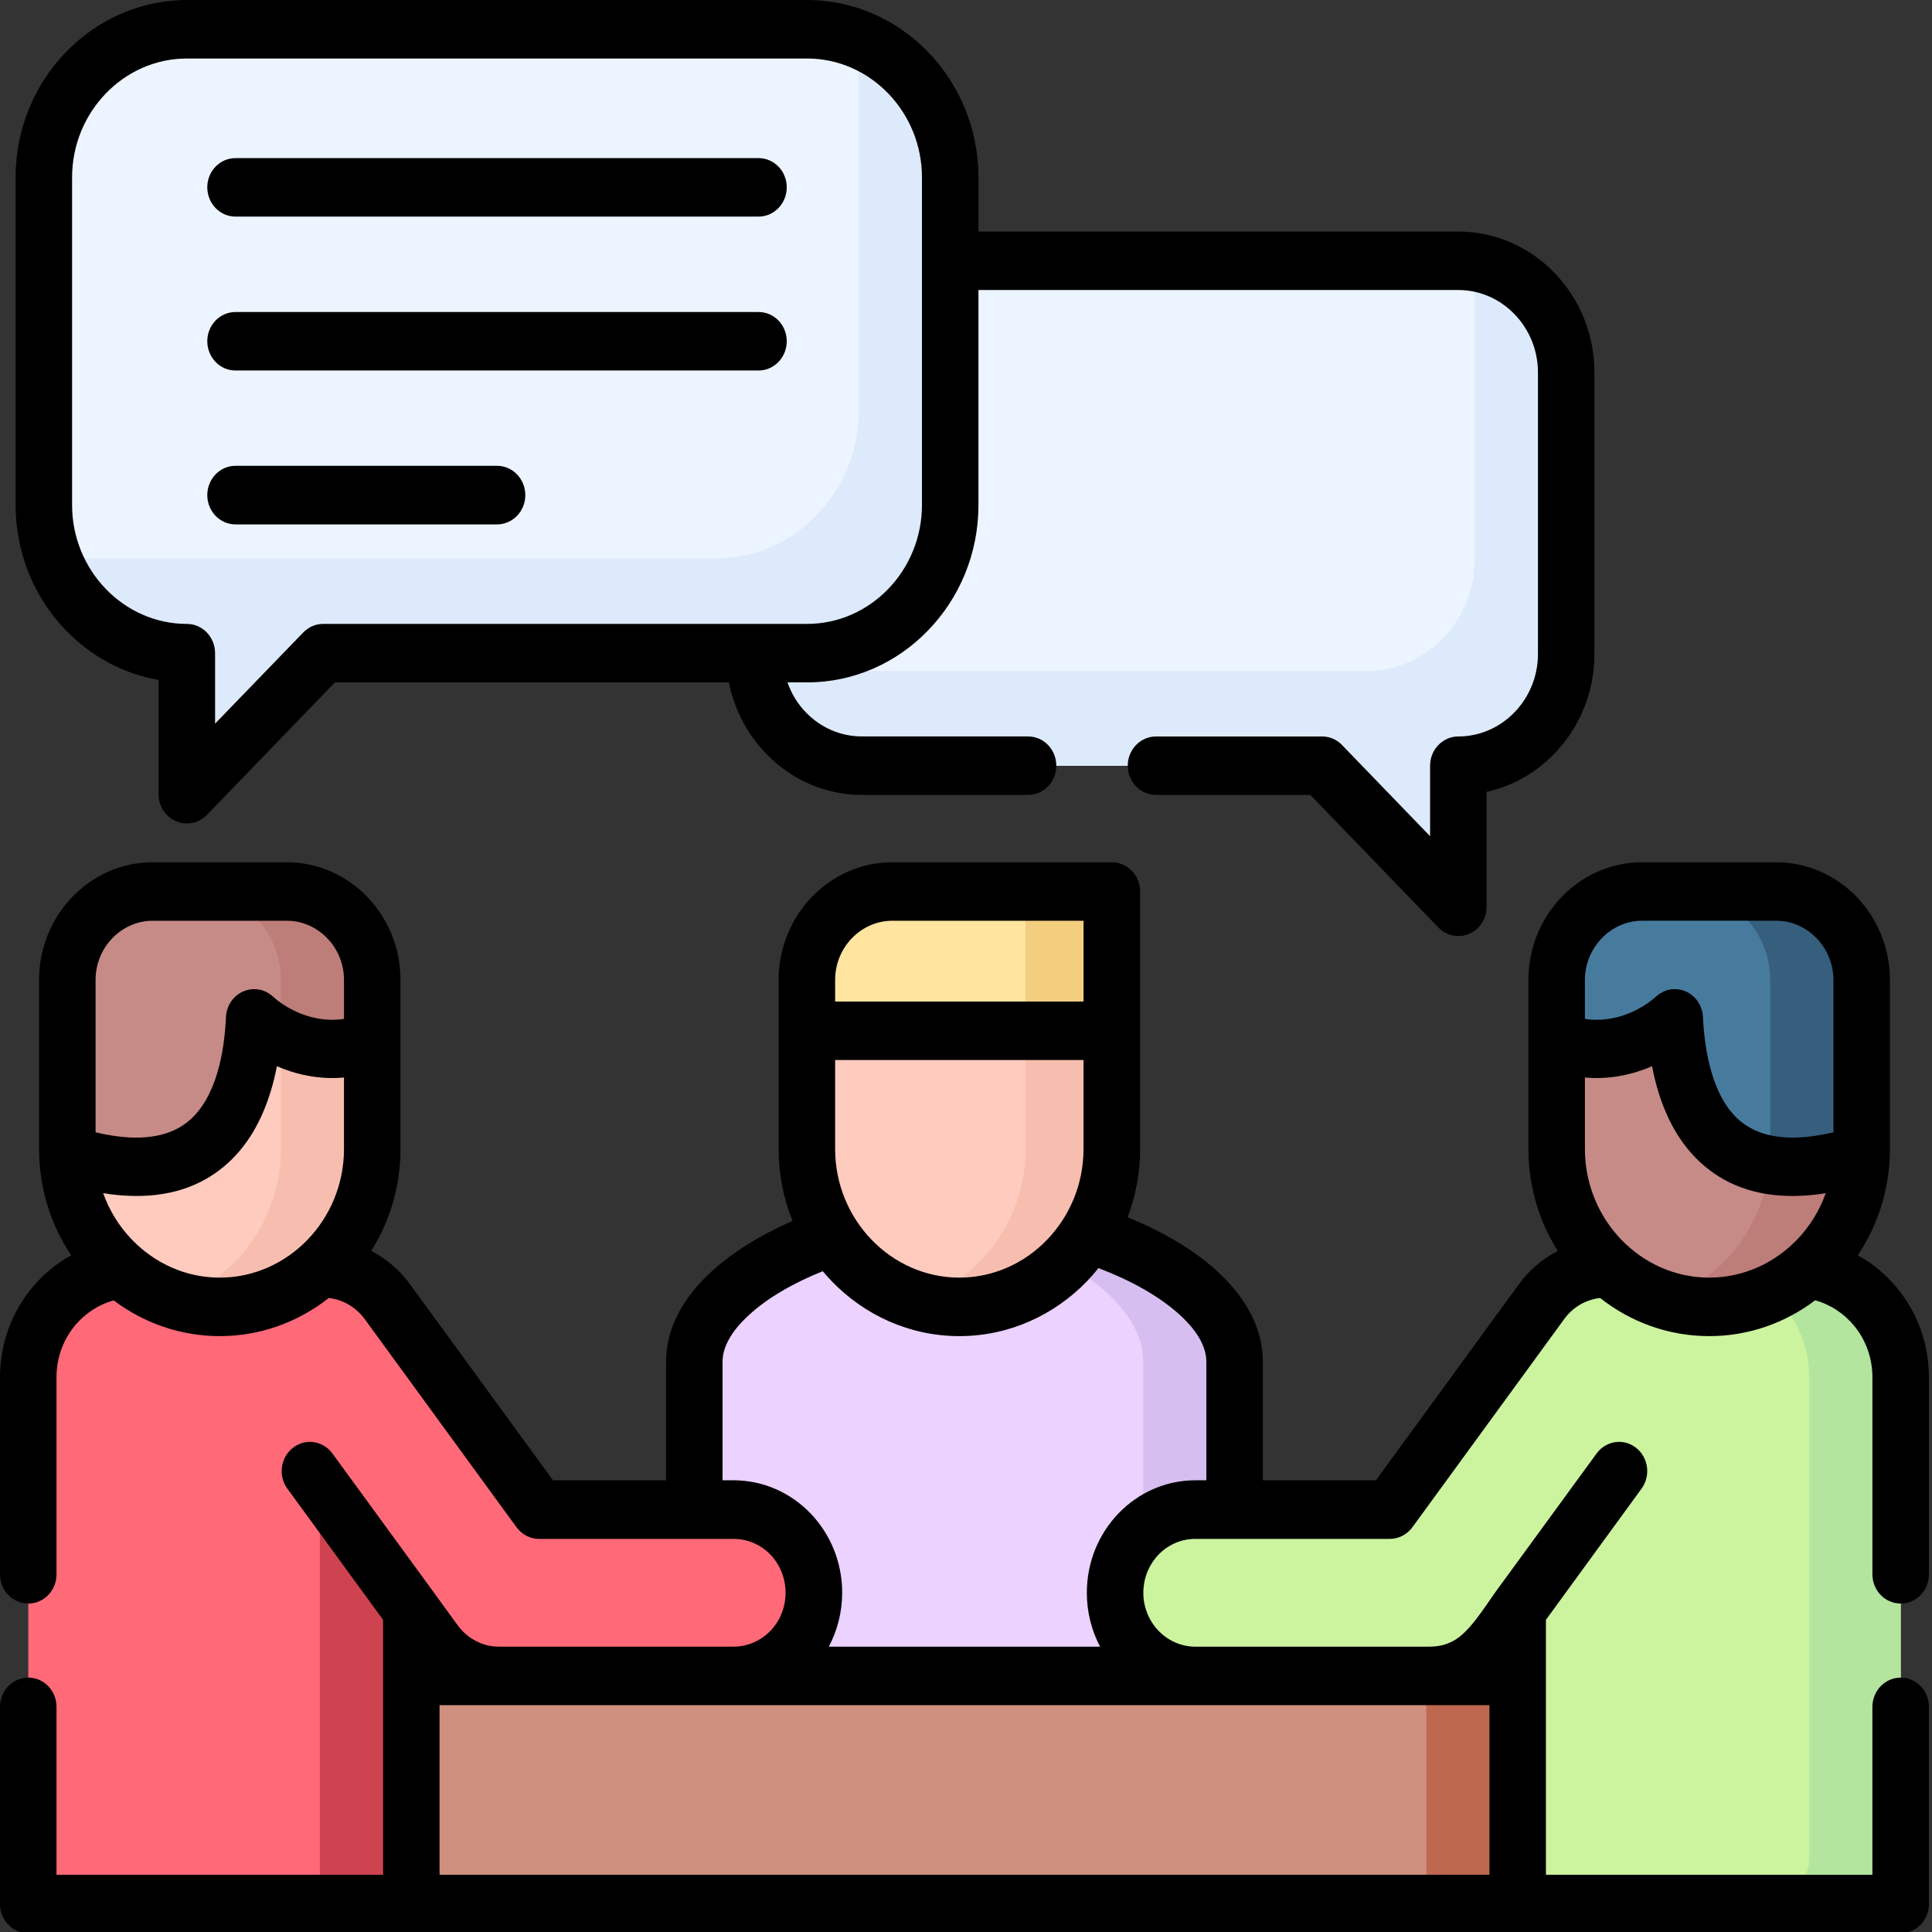 <?xml version="1.0" encoding="UTF-8" standalone="no"?>
<svg
   xmlns:dc="http://purl.org/dc/elements/1.1/"
   xmlns:cc="http://creativecommons.org/ns#"
   xmlns:rdf="http://www.w3.org/1999/02/22-rdf-syntax-ns#"
   xmlns:svg="http://www.w3.org/2000/svg"
   xmlns="http://www.w3.org/2000/svg"
   xmlns:sodipodi="http://sodipodi.sourceforge.net/DTD/sodipodi-0.dtd"
   xmlns:inkscape="http://www.inkscape.org/namespaces/inkscape"
   id="Capa_1"
   enable-background="new 0 0 512 512"
   height="160"
   viewBox="0 0 160 160"
   width="160"
   version="1.1"
   inkscape:version="0.91 r13725"
   sodipodi:docname="conversation-200x200.svg"
   inkscape:export-filename="C:\Users\Laura Alonso\Desktop\g3.png"
   inkscape:export-xdpi="250"
   inkscape:export-ydpi="250">
  <rect x="0" y="0" width="160" height="160" fill="#333333" stroke="none"/>
  <defs
     id="defs59" />
  <sodipodi:namedview
     pagecolor="#ffffff"
     bordercolor="#666666"
     borderopacity="1"
     objecttolerance="10"
     gridtolerance="10"
     guidetolerance="10"
     inkscape:pageopacity="0"
     inkscape:pageshadow="2"
     inkscape:window-width="1536"
     inkscape:window-height="811"
     id="namedview57"
     showgrid="false"
     fit-margin-top="0"
     fit-margin-left="0"
     fit-margin-right="0"
     fit-margin-bottom="0"
     inkscape:zoom="1"
     inkscape:cx="62.466918"
     inkscape:cy="74.537632"
     inkscape:window-x="-8"
     inkscape:window-y="-8"
     inkscape:window-maximized="1"
     inkscape:current-layer="Capa_1" />
  <g
     id="g3"
     inkscape:export-xdpi="250"
     inkscape:export-ydpi="250"
     transform="matrix(0.312,0,0,0.323,0,-2.636)">
    <g
       id="g5"
       style="clip-rule:evenodd;fill-rule:evenodd">
      <path
         d="m 223.685,324.372 64.658,0 c 21.091,6.321 39.375,18.68 39.375,32.91 l 0,84.444 -143.407,0 0,-84.444 c 0,-14.23 18.255,-26.589 39.374,-32.91 z"
         id="path7"
         inkscape:connector-curvature="0"
         style="fill:#ebd2ff" />
      <path
         d="m 303.453,357.282 0,84.444 24.265,0 0,-84.444 c 0,-14.23 -18.284,-26.589 -39.375,-32.91 l -24.264,0 c 21.09,6.321 39.374,18.68 39.374,32.91 z"
         id="path9"
         inkscape:connector-curvature="0"
         style="fill:#d7bef0" />
      <path
         d="m 94.281,437.843 38.212,0 31.238,-4.365 30.983,4.365 122.601,0 30.472,-5.982 31.72,5.982 38.24,0 0,58.507 -323.466,0 z"
         id="path11"
         inkscape:connector-curvature="0"
         style="fill:#d09080" />
      <path
         d="m 7.512,485.691 0,-124.441 c 0,-15.307 12.529,-27.836 27.837,-27.836 l 45.979,0 c 0.794,0 1.588,0.028 2.353,0.085 7.143,-0.68 14.457,2.239 19.105,8.362 l 37.419,49.55 c 1.87,2.494 3.911,3.798 7.653,3.798 l 46.856,0 c 11.764,0 21.317,9.553 21.317,21.317 0,11.792 -9.554,21.316 -21.317,21.316 l -62.221,0 c -6.436,0 -12.813,-2.948 -16.98,-8.476 l -6.35,-8.391 0,75.373 -91.021,0 c -5.415,-0.962 -9.695,-5.243 -10.63,-10.657 z"
         id="path13"
         inkscape:connector-curvature="0"
         style="fill:#ff6978" />
      <path
         d="m 504.517,485.691 0,-124.441 c 0,-15.307 -12.529,-27.836 -27.864,-27.836 l -45.951,0 c -0.794,0 -1.587,0.028 -2.381,0.085 -7.144,-0.68 -14.457,2.239 -19.105,8.362 l -37.391,49.55 c -1.728,2.268 -3.741,3.798 -7.653,3.798 l -46.856,0 c -11.792,0 -21.345,9.553 -21.345,21.317 0,11.792 9.553,21.316 21.345,21.316 l 62.192,0 c 6.463,0 12.814,-2.948 17.009,-8.476 l 6.321,-8.391 0,75.373 91.021,0 c 5.413,-0.962 9.694,-5.243 10.658,-10.657 z"
         id="path15"
         inkscape:connector-curvature="0"
         style="fill:#ccf49f" />
      <path
         d="m 228.815,204.494 122.118,0 30.897,30.898 c 2.467,2.438 5.273,1.021 5.273,-2.211 l 0,-28.688 c 15.732,0 28.602,-12.897 28.602,-28.63 l 0,-72.227 c 0,-15.732 -12.869,-28.602 -28.602,-28.602 l -158.288,0 c -15.732,0 -28.631,12.869 -28.631,28.602 l 0,72.227 c 0.001,15.734 12.899,28.631 28.631,28.631 z"
         id="path17"
         inkscape:connector-curvature="0"
         style="fill:#ecf4ff" />
      <path
         d="m 85.777,175.638 128.469,0 c 20.891,0 37.983,-17.093 37.983,-37.984 l 0,-84.019 c 0,-20.863 -17.093,-37.956 -37.983,-37.956 l -164.639,0 c -20.893,0 -37.985,17.093 -37.985,37.956 l 0,84.019 c 0,20.892 17.093,37.984 37.985,37.984 l 0,28.715 c 0,3.062 3.005,4.45 5.273,2.183 z"
         id="path19"
         inkscape:connector-curvature="0"
         style="fill:#ecf4ff" />
      <path
         d="m 296.479,302.772 c 0,22.252 -18.227,40.478 -40.479,40.478 -22.252,0 -40.479,-18.227 -40.479,-40.478 0,-14.456 0,-28.913 0,-43.37 0,-12.472 10.204,-22.648 22.677,-22.648 l 52.242,0 c 4.168,0 6.039,2.381 6.039,6.01 z"
         id="path21"
         inkscape:connector-curvature="0"
         style="fill:#ffcbbe" />
      <path
         d="m 215.521,259.401 0,13.068 80.958,0 0,-29.707 c 0,-3.629 -1.871,-6.01 -6.039,-6.01 l -52.242,0 c -12.472,10e-4 -22.677,10.178 -22.677,22.649 z"
         id="path23"
         inkscape:connector-curvature="0"
         style="fill:#ffe5a0" />
      <path
         d="m 17.858,302.772 c 0,22.252 18.227,40.478 40.479,40.478 22.252,0 40.479,-18.227 40.479,-40.478 l 0,-43.37 c 0,-12.472 -10.205,-22.648 -22.678,-22.648 l -35.63,0 c -12.444,0 -22.649,10.177 -22.649,22.648 l 0,43.37 z"
         id="path25"
         inkscape:connector-curvature="0"
         style="fill:#ffcbbe" />
      <path
         d="m 494.142,302.772 c 0,22.252 -18.198,40.478 -40.451,40.478 -22.28,0 -40.478,-18.227 -40.478,-40.478 l 0,-43.37 c 0,-12.472 10.176,-22.648 22.648,-22.648 l 35.632,0 c 12.473,0 22.649,10.177 22.649,22.648 z"
         id="path27"
         inkscape:connector-curvature="0"
         style="fill:#c68b87" />
      <path
         d="m 494.142,302.772 c 0,22.252 -18.198,40.478 -40.451,40.478 -4.224,0 -8.306,-0.68 -12.161,-1.87 15.194,-4.819 26.561,-18.369 28.149,-34.668 6.35,1.077 14.343,0.51 24.435,-2.522 l 0.028,-44.788 z"
         id="path29"
         inkscape:connector-curvature="0"
         style="fill:#bd7d79" />
      <path
         d="m 98.817,259.401 0,15.761 c -11.424,4.224 -20.778,0.766 -26.249,-2.353 -4.252,-2.409 -4.989,-2.438 -5.499,1.474 -1.475,11.367 -6.605,42.747 -49.154,29.906 l -0.057,-44.788 c 0,-12.472 10.205,-22.648 22.649,-22.648 l 35.633,0 c 12.472,0 22.677,10.177 22.677,22.648 z"
         id="path31"
         inkscape:connector-curvature="0"
         style="fill:#c68b87" />
      <path
         d="m 413.212,259.401 0,15.761 c 11.395,4.224 20.749,0.766 26.22,-2.353 4.28,-2.409 4.989,-2.438 5.499,1.474 1.475,11.367 6.605,42.747 49.183,29.906 l 0.028,-44.788 c 0.028,-12.472 -10.177,-22.648 -22.649,-22.648 l -35.633,0 c -12.472,0 -22.648,10.177 -22.648,22.648 z"
         id="path33"
         inkscape:connector-curvature="0"
         style="fill:#477b9e" />
      <path
         d="m 469.876,259.401 0,43.37 c 0,1.332 -0.057,2.637 -0.197,3.94 6.35,1.077 14.343,0.51 24.435,-2.522 l 0.028,-44.788 c 0,-11.934 -9.326,-21.77 -21.061,-22.592 -0.539,-0.057 -1.049,-0.057 -1.588,-0.057 l -24.265,0 c 12.471,10e-4 22.648,10.178 22.648,22.649 z"
         id="path35"
         inkscape:connector-curvature="0"
         style="fill:#365e7d" />
      <path
         d="m 74.553,302.772 c 0,18.028 -11.963,33.421 -28.347,38.608 3.826,1.19 7.908,1.87 12.132,1.87 22.252,0 40.479,-18.227 40.479,-40.478 l 0,-27.609 c -10.148,3.77 -18.652,1.445 -24.265,-1.304 l 0,28.913 z"
         id="path37"
         inkscape:connector-curvature="0"
         style="fill:#f7beaf" />
      <path
         d="m 51.875,236.753 c 12.473,0 22.678,10.177 22.678,22.648 l 0,14.457 c 5.612,2.749 14.116,5.074 24.265,1.304 l 0,-15.761 c 0,-12.472 -10.205,-22.648 -22.678,-22.648 z"
         id="path39"
         inkscape:connector-curvature="0"
         style="fill:#bd7d79" />
      <path
         d="m 272.214,302.772 c 0,18.028 -11.962,33.421 -28.346,38.608 3.826,1.19 7.908,1.87 12.132,1.87 22.252,0 40.479,-18.227 40.479,-40.478 l 0,-30.302 -24.266,0 0,30.302 z"
         id="path41"
         inkscape:connector-curvature="0"
         style="fill:#f7beaf" />
      <path
         d="m 272.214,242.763 0,29.707 24.266,0 0,-29.707 c 0,-3.629 -1.871,-6.01 -6.039,-6.01 l -24.264,0 c 4.166,0 6.037,2.381 6.037,6.01 z"
         id="path43"
         inkscape:connector-curvature="0"
         style="fill:#f2ce7e" />
      <path
         d="m 87.847,392.743 c -0.964,-1.304 -2.947,-0.651 -2.947,0.992 l 0,102.615 9.382,0 14.882,0 0,-29.254 0,-29.253 0,-16.866 z"
         id="path45"
         inkscape:connector-curvature="0"
         style="fill:#cf4351" />
      <path
         d="m 480.252,361.25 0,124.441 c -0.964,5.414 -5.244,9.694 -10.659,10.658 l 24.266,0 c 5.414,-0.964 9.694,-5.244 10.658,-10.658 l 0,-124.441 c 0,-14.229 -10.856,-26.078 -24.69,-27.666 -2.92,2.495 -6.207,4.593 -9.78,6.18 6.208,5.102 10.205,12.869 10.205,21.486 z"
         id="path47"
         inkscape:connector-curvature="0"
         style="fill:#b3e59f" />
      <path
         d="m 200.497,179.918 c 1.983,13.833 13.947,24.576 28.318,24.576 l 122.118,0 30.897,30.898 c 2.467,2.438 5.273,1.021 5.273,-2.211 l 0,-28.688 c 15.732,0 28.602,-12.897 28.602,-28.63 l 0,-72.227 c 0,-14.371 -10.715,-26.334 -24.548,-28.318 0.198,1.333 0.283,2.665 0.283,4.054 l 0,72.228 c 0,15.732 -12.87,28.602 -28.603,28.602 l -158.286,0 c -1.39,-0.001 -2.75,-0.086 -4.054,-0.284 z"
         id="path49"
         inkscape:connector-curvature="0"
         style="fill:#ddeafb" />
      <path
         d="m 227.966,113.389 c 0,17.349 -11.793,32.089 -27.781,36.567 -3.232,0.907 -6.661,1.417 -10.204,1.417 l -164.639,0 c -4.139,0 -8.107,-0.68 -11.82,-1.899 4.989,15.138 19.304,26.164 36.086,26.164 l 0,28.715 c 0,3.062 3.005,4.45 5.273,2.183 l 30.897,-30.898 114.407,0 14.061,0 c 20.891,0 37.983,-17.093 37.983,-37.984 l 0,-62.618 0,-21.401 c 0,-16.753 -11.026,-31.067 -26.163,-36.085 1.219,3.741 1.899,7.71 1.899,11.82 l 0,45.666 0,38.353 z"
         id="path51"
         inkscape:connector-curvature="0"
         style="fill:#ddeafb" />
      <path
         d="m 378.571,437.843 24.266,0 0,58.507 -24.266,0 z"
         id="path53"
         inkscape:connector-curvature="0"
         style="fill:#be694f" />
    </g>
    <path
       d="m 27.383,314.082 c 1.673,4.535 4.309,8.617 7.682,11.962 5.981,5.981 14.203,9.694 23.273,9.694 9.043,0 17.292,-3.713 23.272,-9.694 5.981,-5.98 9.695,-14.229 9.695,-23.272 l 0,-18.34 c -6.945,0.596 -13.04,-0.907 -17.802,-2.892 -0.426,2.069 -0.907,4.082 -1.531,6.066 -2.353,7.653 -6.293,14.627 -12.529,19.644 -6.321,5.103 -14.712,8.051 -25.824,7.484 -1.984,-0.086 -4.054,-0.312 -6.236,-0.652 z m 194.29,-49.125 65.934,0 0,-20.721 -50.769,0 c -4.167,0 -7.966,1.73 -10.715,4.479 -2.75,2.75 -4.45,6.52 -4.45,10.687 z m 65.933,14.996 -65.934,0 0,22.818 c 0,9.043 3.713,17.292 9.694,23.272 5.98,5.981 14.229,9.694 23.272,9.694 9.07,0 17.319,-3.713 23.273,-9.694 5.98,-5.98 9.694,-14.229 9.694,-23.272 l 0,-22.818 z m 205.515,50.06 c 4.025,2.126 7.568,5.018 10.488,8.447 5.244,6.18 8.391,14.145 8.391,22.79 l 0,50.57 c 0,4.139 -3.346,7.483 -7.483,7.483 -4.139,0 -7.513,-3.345 -7.513,-7.483 l 0,-50.57 c 0,-4.988 -1.814,-9.581 -4.818,-13.124 -2.664,-3.147 -6.265,-5.471 -10.375,-6.576 -7.908,5.782 -17.632,9.185 -28.12,9.185 -10.857,0 -20.892,-3.629 -28.971,-9.78 -1.53,0.17 -3.004,0.596 -4.422,1.247 -1.928,0.907 -3.685,2.297 -5.103,4.167 l -40.281,53.349 c -1.417,1.871 -3.628,3.005 -5.98,3.005 l -51.619,0 c -3.827,0 -7.285,1.53 -9.779,4.024 -2.495,2.523 -4.054,5.981 -4.054,9.78 0,3.826 1.559,7.284 4.054,9.779 2.494,2.494 5.952,4.054 9.779,4.054 l 61.653,0 c 2.467,0 4.365,-0.256 6.719,-1.446 4.366,-2.183 8.447,-8.815 11.424,-12.784 l 26.674,-35.291 c 2.495,-3.316 7.172,-3.969 10.488,-1.474 3.289,2.494 3.94,7.199 1.446,10.487 l -25.37,33.619 0,65.367 86.655,0 0,-43.059 c 0,-4.139 3.374,-7.483 7.513,-7.483 4.138,0 7.483,3.345 7.483,7.483 l 0,50.57 c 0,4.139 -3.346,7.483 -7.483,7.483 -165.688,0 -331.346,0 -497.005,0 C 3.373,503.832 0,500.487 0,496.349 l 0,-50.57 c 0,-4.139 3.373,-7.483 7.512,-7.483 4.139,0 7.483,3.345 7.483,7.483 l 0,43.059 86.685,0 0,-65.367 -25.398,-33.619 c -2.494,-3.288 -1.843,-7.993 1.475,-10.487 3.288,-2.495 7.993,-1.843 10.488,1.474 l 26.078,34.526 c 2.382,3.146 4.763,6.321 7.143,9.495 1.36,1.786 3.033,3.146 4.876,4.054 2.07,1.049 3.997,1.446 6.266,1.446 l 62.106,0 c 3.799,0 7.257,-1.56 9.779,-4.054 2.495,-2.495 4.025,-5.953 4.025,-9.779 0,-3.799 -1.53,-7.257 -4.025,-9.78 -2.522,-2.494 -5.98,-4.024 -9.779,-4.024 l -51.647,0 c -2.268,0 -4.507,-1.049 -5.98,-3.005 L 96.806,346.369 c -2.296,-3.032 -5.727,-4.988 -9.524,-5.414 -8.051,6.123 -18.085,9.78 -28.942,9.78 -10.487,0 -20.24,-3.402 -28.148,-9.156 -4.025,1.049 -7.597,3.345 -10.262,6.406 -3.062,3.571 -4.933,8.192 -4.933,13.266 l 0,50.57 c 0,4.139 -3.345,7.483 -7.483,7.483 C 3.376,419.304 0,415.959 0,411.82 l 0,-50.57 c 0,-8.759 3.26,-16.837 8.617,-23.045 2.892,-3.316 6.378,-6.123 10.29,-8.192 -5.584,-8.022 -8.532,-17.49 -8.532,-27.241 l 0,-43.37 c 0,-8.306 3.373,-15.846 8.844,-21.316 5.472,-5.442 12.983,-8.844 21.289,-8.844 l 35.632,0 c 8.306,0 15.846,3.401 21.316,8.844 5.471,5.471 8.845,13.011 8.845,21.316 l 0,43.37 c 0,9.609 -2.863,18.596 -7.768,26.107 4.054,2.041 7.483,4.848 10.233,8.476 l 38.014,50.343 30.018,0 0,-30.415 c 0,-8.617 4.564,-16.413 11.963,-23.018 5.726,-5.102 13.266,-9.553 21.6,-13.067 -2.381,-5.698 -3.686,-11.906 -3.686,-18.426 l 0,-30.302 0,-13.068 c 0,-8.306 3.402,-15.846 8.846,-21.316 5.471,-5.442 13.011,-8.844 21.316,-8.844 l 58.28,0 c 4.139,0 7.513,3.373 7.513,7.512 l 0,35.717 0,30.302 c 0,6.151 -1.19,12.048 -3.317,17.49 8.958,3.515 17.065,8.05 23.189,13.322 7.851,6.747 12.699,14.797 12.699,23.698 l 0,30.415 30.018,0 38.014,-50.343 c 2.807,-3.686 6.321,-6.52 10.262,-8.447 -4.933,-7.54 -7.796,-16.526 -7.796,-26.136 l 0,-43.37 c 0,-8.306 3.402,-15.846 8.845,-21.316 5.471,-5.442 13.011,-8.844 21.316,-8.844 l 35.632,0 c 8.307,0 15.846,3.401 21.317,8.844 5.442,5.471 8.844,13.011 8.844,21.316 l 0,43.37 c 0,9.75 -2.976,19.218 -8.532,27.241 z m -8.504,-15.931 c -2.154,0.34 -4.252,0.566 -6.236,0.652 -11.085,0.566 -19.475,-2.382 -25.796,-7.484 -6.265,-5.017 -10.205,-11.99 -12.558,-19.644 -0.596,-1.984 -1.105,-3.997 -1.503,-6.066 -4.79,1.984 -10.856,3.487 -17.83,2.892 l 0,18.34 c 0,9.043 3.714,17.292 9.695,23.272 5.98,5.981 14.23,9.694 23.301,9.694 9.042,0 17.291,-3.713 23.273,-9.694 3.346,-3.345 5.981,-7.427 7.654,-11.962 z m -63.923,-44.674 c 10.007,1.417 17.32,-4.394 18.624,-5.527 1.474,-1.248 2.863,-2.013 4.876,-2.098 4.139,-0.199 7.625,2.976 7.823,7.114 0.255,4.876 0.935,9.808 2.324,14.315 1.531,5.018 3.94,9.439 7.597,12.387 3.601,2.892 8.676,4.536 15.733,4.195 2.722,-0.142 5.698,-0.566 8.986,-1.304 l 0,-39.09 c 0,-4.167 -1.729,-7.937 -4.479,-10.687 -2.75,-2.749 -6.52,-4.479 -10.688,-4.479 l -35.63,0 c -4.167,0 -7.938,1.73 -10.687,4.479 -2.75,2.75 -4.479,6.52 -4.479,10.687 z m -329.388,0 0,-10.007 c 0,-4.167 -1.701,-7.937 -4.451,-10.687 -2.749,-2.749 -6.548,-4.479 -10.715,-4.479 l -35.632,0 c -4.139,0 -7.938,1.73 -10.688,4.479 -2.749,2.75 -4.45,6.52 -4.45,10.687 l 0,39.09 c 3.26,0.737 6.236,1.162 8.958,1.304 7.058,0.341 12.133,-1.304 15.733,-4.195 3.656,-2.947 6.065,-7.369 7.625,-12.387 1.389,-4.508 2.069,-9.439 2.296,-14.315 0.198,-4.139 3.713,-7.313 7.823,-7.114 1.928,0.085 3.402,0.793 4.819,2.04 1.05,0.935 8.477,7.029 18.682,5.584 z m 127.078,64.687 c -7.824,3.033 -14.74,6.888 -19.673,11.31 -4.28,3.799 -6.917,7.881 -6.917,11.878 l 0,30.415 2.92,0 c 7.938,0 15.165,3.232 20.382,8.447 5.216,5.216 8.447,12.416 8.447,20.382 0,5.017 -1.304,9.723 -3.543,13.833 l 72,0 c -2.239,-4.11 -3.515,-8.816 -3.515,-13.833 0,-7.966 3.231,-15.166 8.447,-20.382 5.217,-5.215 12.416,-8.447 20.382,-8.447 l 2.892,0 0,-30.415 c 0,-4.139 -2.835,-8.391 -7.427,-12.331 -5.387,-4.62 -12.87,-8.617 -21.204,-11.65 -0.964,1.162 -1.984,2.296 -3.033,3.345 -8.703,8.702 -20.693,14.089 -33.902,14.089 -13.182,0 -25.2,-5.387 -33.874,-14.089 -0.823,-0.824 -1.617,-1.673 -2.382,-2.552 z M 62.505,63.697 c -4.139,0 -7.483,-3.373 -7.483,-7.512 0,-4.139 3.345,-7.483 7.483,-7.483 l 138.842,0 c 4.139,0 7.483,3.345 7.483,7.483 0,4.139 -3.345,7.512 -7.483,7.512 z m 0,78.917 c -4.139,0 -7.483,-3.373 -7.483,-7.512 0,-4.139 3.345,-7.512 7.483,-7.512 l 69.422,0 c 4.139,0 7.512,3.373 7.512,7.512 0,4.139 -3.373,7.512 -7.512,7.512 z m 0,-39.458 c -4.139,0 -7.483,-3.373 -7.483,-7.512 0,-4.139 3.345,-7.484 7.483,-7.484 l 138.842,0 c 4.139,0 7.483,3.346 7.483,7.484 0,4.139 -3.345,7.512 -7.483,7.512 z m 146.524,79.965 c 1.049,2.92 2.721,5.527 4.848,7.653 3.799,3.827 9.071,6.208 14.938,6.208 l 44.079,0 c 4.139,0 7.483,3.346 7.483,7.512 0,4.139 -3.345,7.484 -7.483,7.484 l -44.079,0 c -10.006,0 -19.021,-4.082 -25.541,-10.659 -4.875,-4.903 -8.334,-11.196 -9.808,-18.198 l -104.57,0 -33.959,33.959 c -1.36,1.361 -3.231,2.211 -5.329,2.211 -4.139,0 -7.513,-3.345 -7.513,-7.483 l 0,-29.31 C 32.571,180.91 24.038,176.347 17.491,169.77 9.242,161.549 4.14,150.182 4.14,137.653 l 0,-84.018 C 4.14,41.134 9.243,29.767 17.491,21.519 25.712,13.298 37.078,8.167 49.608,8.167 l 164.639,0 c 12.528,0 23.896,5.131 32.116,13.352 8.249,8.248 13.352,19.615 13.352,32.116 l 0,13.89 127.391,0 c 9.949,0 18.964,4.054 25.512,10.602 6.548,6.548 10.602,15.562 10.602,25.512 l 0,72.227 c 0,9.95 -4.054,18.964 -10.602,25.512 -4.848,4.848 -11.084,8.334 -18.028,9.809 l 0,29.48 c 0,1.899 -0.709,3.826 -2.183,5.301 -2.92,2.919 -7.682,2.919 -10.602,0 l -33.988,-33.987 -40.961,0 c -4.139,0 -7.512,-3.346 -7.512,-7.484 0,-4.166 3.373,-7.512 7.512,-7.512 l 44.079,0 c 2.098,0 3.969,0.851 5.329,2.239 l 23.329,23.329 0,-18.057 c 0,-4.166 3.374,-7.512 7.513,-7.512 5.782,0 11.083,-2.381 14.91,-6.208 3.826,-3.826 6.208,-9.099 6.208,-14.91 l 0,-72.227 c 0,-5.811 -2.382,-11.083 -6.208,-14.91 -3.827,-3.827 -9.128,-6.208 -14.91,-6.208 l -127.392,0 0,55.134 c 0,12.529 -5.103,23.896 -13.352,32.117 -8.221,8.248 -19.588,13.351 -32.116,13.351 l -5.217,0 z m -123.252,-14.995 128.469,0 c 8.39,0 15.987,-3.43 21.515,-8.957 5.527,-5.528 8.957,-13.153 8.957,-21.516 l 0,-84.018 c 0,-8.362 -3.43,-15.987 -8.957,-21.515 -5.527,-5.528 -13.125,-8.958 -21.515,-8.958 l -164.639,0 c -8.392,0 -15.988,3.43 -21.516,8.958 -5.527,5.527 -8.958,13.152 -8.958,21.515 l 0,84.019 c 0,8.362 3.431,15.987 8.958,21.516 5.527,5.527 13.124,8.957 21.516,8.957 4.139,0 7.483,3.373 7.483,7.512 l 0,18.057 23.386,-23.357 c 1.475,-1.476 3.375,-2.213 5.301,-2.213 z m 309.576,277.228 -278.678,0 0,43.483 278.679,0 0,-43.483 z"
       id="path55"
       inkscape:connector-curvature="0" />
  </g>
</svg>
